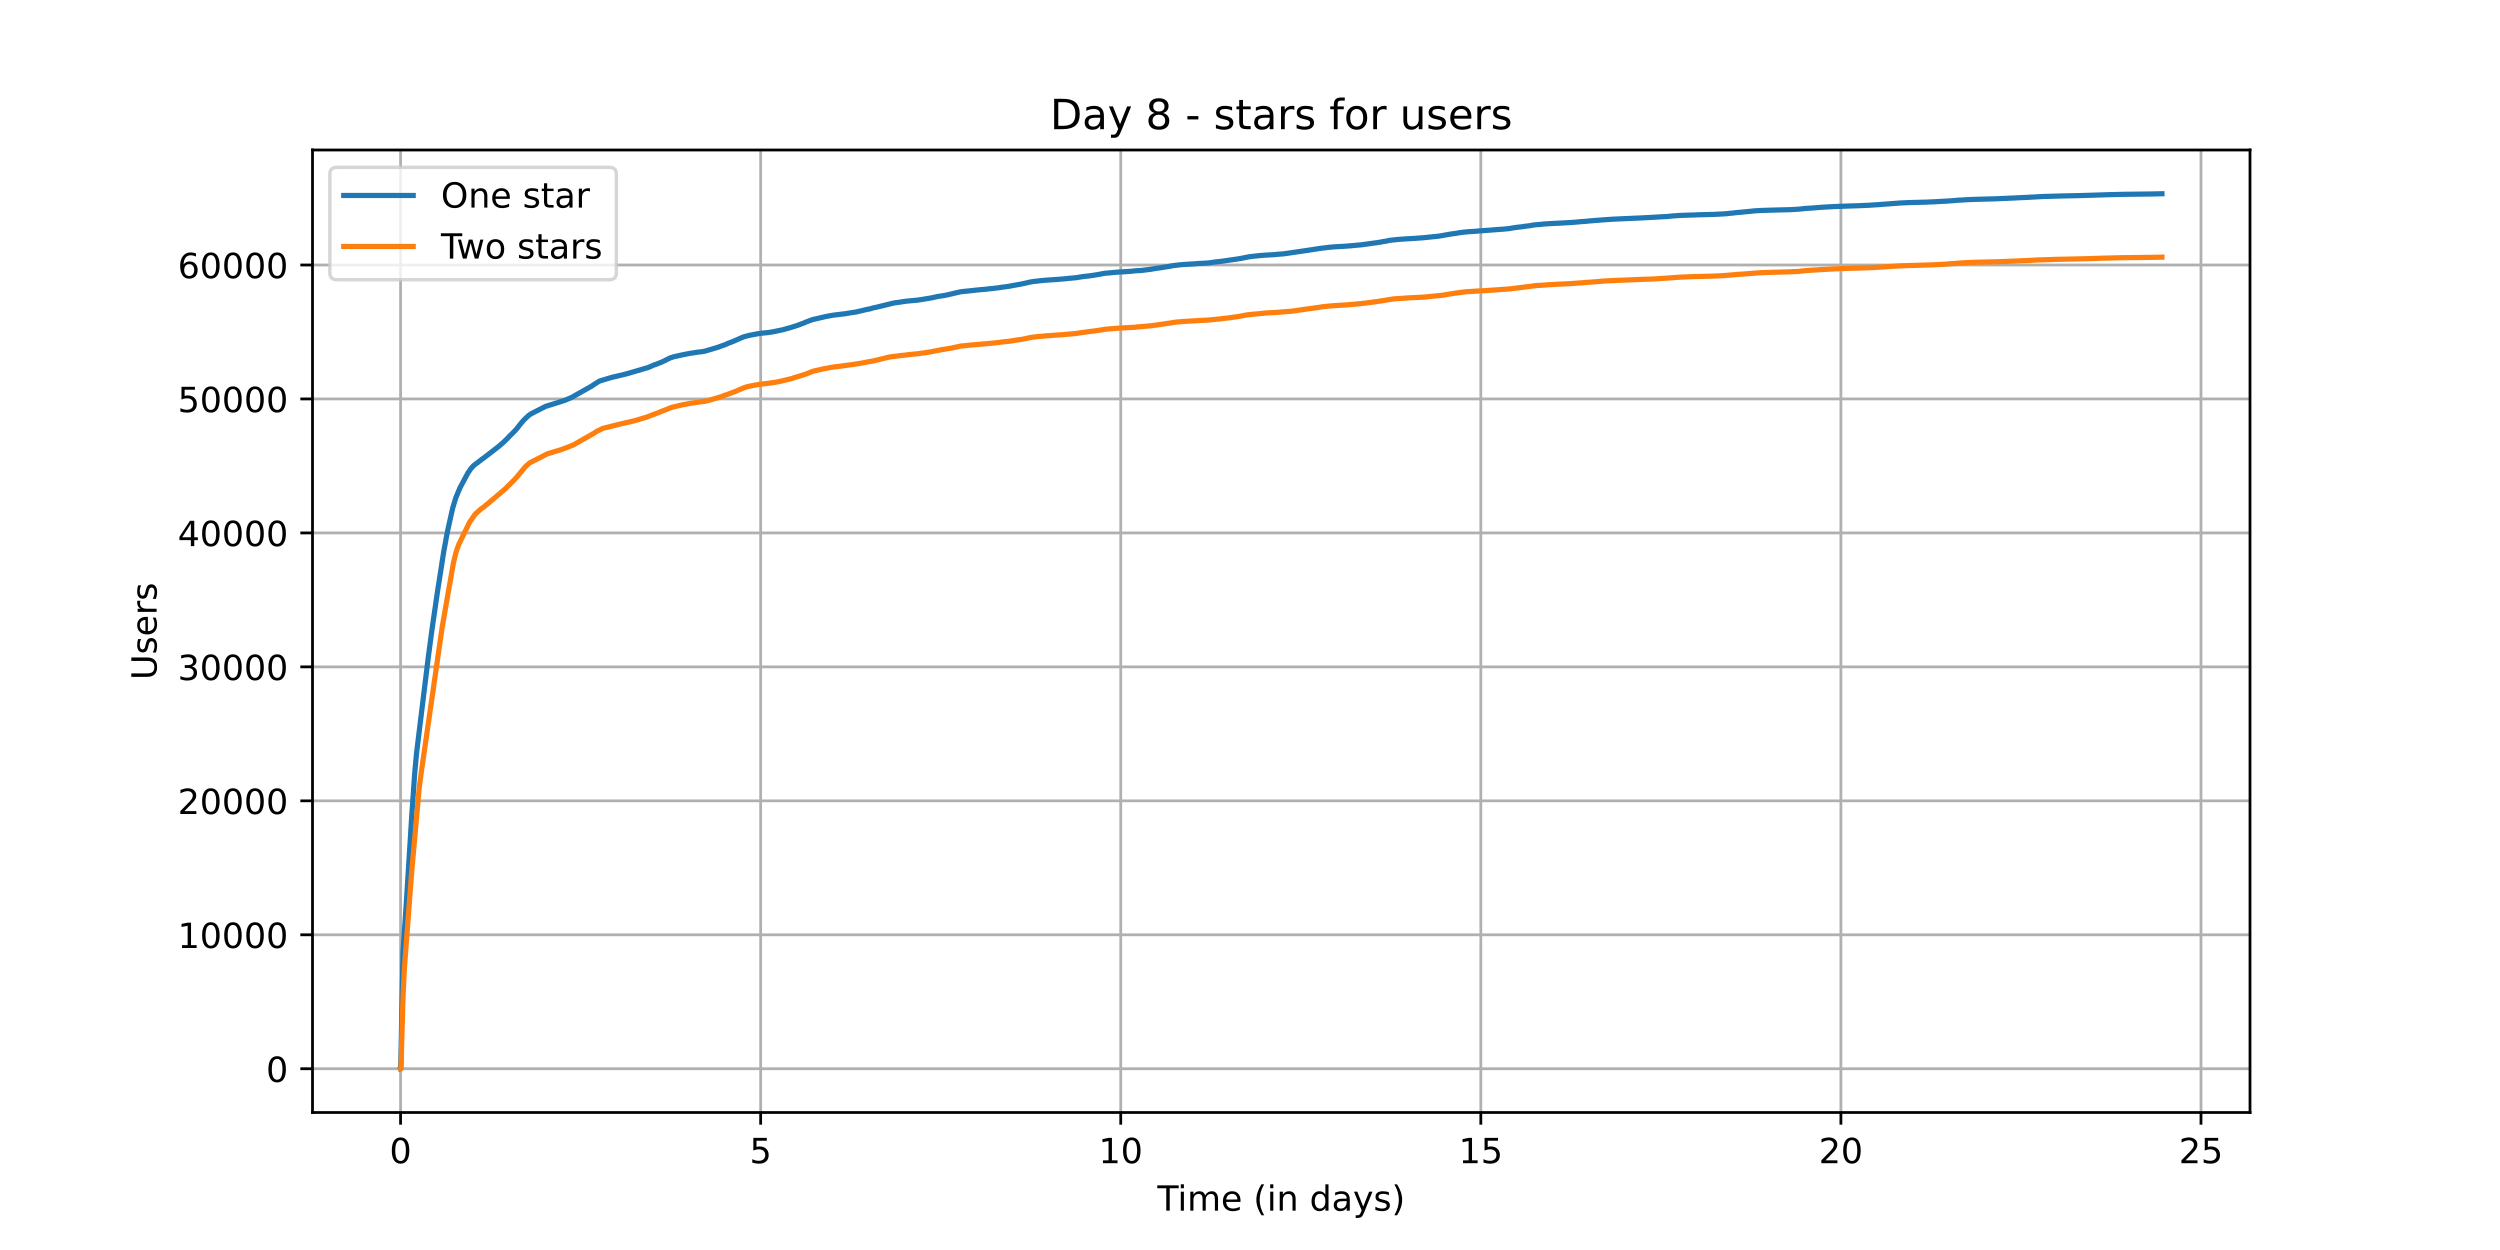 <?xml version="1.0" encoding="utf-8" standalone="no"?>
<!DOCTYPE svg PUBLIC "-//W3C//DTD SVG 1.1//EN"
  "http://www.w3.org/Graphics/SVG/1.1/DTD/svg11.dtd">
<!-- Created with matplotlib (https://matplotlib.org/) -->
<svg height="360pt" version="1.1" viewBox="0 0 720 360" width="720pt" xmlns="http://www.w3.org/2000/svg" xmlns:xlink="http://www.w3.org/1999/xlink">
 <defs>
  <style type="text/css">*{stroke-linecap:butt;stroke-linejoin:round;}</style>
 </defs>
 <g id="figure_1">
  <g id="patch_1">
   <path d="M 0 360 
L 720 360 
L 720 0 
L 0 0 
z
" style="fill:#ffffff;"/>
  </g>
  <g id="axes_1">
   <g id="patch_2">
    <path d="M 90 320.4 
L 648 320.4 
L 648 43.2 
L 90 43.2 
z
" style="fill:#ffffff;"/>
   </g>
   <g id="matplotlib.axis_1">
    <g id="xtick_1">
     <g id="line2d_1">
      <path clip-path="url(#p00023daae4)" d="M 115.364 320.4 
L 115.364 43.2 
" style="fill:none;stroke:#b0b0b0;stroke-linecap:square;stroke-width:0.8;"/>
     </g>
     <g id="line2d_2">
      <defs>
       <path d="M 0 0 
L 0 3.5 
" id="mf39b6db8c7" style="stroke:#000000;stroke-width:0.8;"/>
      </defs>
      <g>
       <use style="stroke:#000000;stroke-width:0.8;" x="115.364" xlink:href="#mf39b6db8c7" y="320.4"/>
      </g>
     </g>
     <g id="text_1">
      <!-- 0 -->
      <g transform="translate(112.182 334.998)scale(0.1 -0.1)">
       <defs>
        <path d="M 31.781 66.406 
Q 24.172 66.406 20.328 58.906 
Q 16.5 51.422 16.5 36.375 
Q 16.5 21.391 20.328 13.891 
Q 24.172 6.391 31.781 6.391 
Q 39.453 6.391 43.281 13.891 
Q 47.125 21.391 47.125 36.375 
Q 47.125 51.422 43.281 58.906 
Q 39.453 66.406 31.781 66.406 
z
M 31.781 74.219 
Q 44.047 74.219 50.516 64.516 
Q 56.984 54.828 56.984 36.375 
Q 56.984 17.969 50.516 8.266 
Q 44.047 -1.422 31.781 -1.422 
Q 19.531 -1.422 13.062 8.266 
Q 6.594 17.969 6.594 36.375 
Q 6.594 54.828 13.062 64.516 
Q 19.531 74.219 31.781 74.219 
z
" id="DejaVuSans-48"/>
       </defs>
       <use xlink:href="#DejaVuSans-48"/>
      </g>
     </g>
    </g>
    <g id="xtick_2">
     <g id="line2d_3">
      <path clip-path="url(#p00023daae4)" d="M 219.068 320.4 
L 219.068 43.2 
" style="fill:none;stroke:#b0b0b0;stroke-linecap:square;stroke-width:0.8;"/>
     </g>
     <g id="line2d_4">
      <g>
       <use style="stroke:#000000;stroke-width:0.8;" x="219.068" xlink:href="#mf39b6db8c7" y="320.4"/>
      </g>
     </g>
     <g id="text_2">
      <!-- 5 -->
      <g transform="translate(215.886 334.998)scale(0.1 -0.1)">
       <defs>
        <path d="M 10.797 72.906 
L 49.516 72.906 
L 49.516 64.594 
L 19.828 64.594 
L 19.828 46.734 
Q 21.969 47.469 24.109 47.828 
Q 26.266 48.188 28.422 48.188 
Q 40.625 48.188 47.75 41.5 
Q 54.891 34.812 54.891 23.391 
Q 54.891 11.625 47.562 5.094 
Q 40.234 -1.422 26.906 -1.422 
Q 22.312 -1.422 17.547 -0.641 
Q 12.797 0.141 7.719 1.703 
L 7.719 11.625 
Q 12.109 9.234 16.797 8.062 
Q 21.484 6.891 26.703 6.891 
Q 35.156 6.891 40.078 11.328 
Q 45.016 15.766 45.016 23.391 
Q 45.016 31 40.078 35.438 
Q 35.156 39.891 26.703 39.891 
Q 22.75 39.891 18.812 39.016 
Q 14.891 38.141 10.797 36.281 
z
" id="DejaVuSans-53"/>
       </defs>
       <use xlink:href="#DejaVuSans-53"/>
      </g>
     </g>
    </g>
    <g id="xtick_3">
     <g id="line2d_5">
      <path clip-path="url(#p00023daae4)" d="M 322.771 320.4 
L 322.771 43.2 
" style="fill:none;stroke:#b0b0b0;stroke-linecap:square;stroke-width:0.8;"/>
     </g>
     <g id="line2d_6">
      <g>
       <use style="stroke:#000000;stroke-width:0.8;" x="322.771" xlink:href="#mf39b6db8c7" y="320.4"/>
      </g>
     </g>
     <g id="text_3">
      <!-- 10 -->
      <g transform="translate(316.409 334.998)scale(0.1 -0.1)">
       <defs>
        <path d="M 12.406 8.297 
L 28.516 8.297 
L 28.516 63.922 
L 10.984 60.406 
L 10.984 69.391 
L 28.422 72.906 
L 38.281 72.906 
L 38.281 8.297 
L 54.391 8.297 
L 54.391 0 
L 12.406 0 
z
" id="DejaVuSans-49"/>
       </defs>
       <use xlink:href="#DejaVuSans-49"/>
       <use x="63.623" xlink:href="#DejaVuSans-48"/>
      </g>
     </g>
    </g>
    <g id="xtick_4">
     <g id="line2d_7">
      <path clip-path="url(#p00023daae4)" d="M 426.475 320.4 
L 426.475 43.2 
" style="fill:none;stroke:#b0b0b0;stroke-linecap:square;stroke-width:0.8;"/>
     </g>
     <g id="line2d_8">
      <g>
       <use style="stroke:#000000;stroke-width:0.8;" x="426.475" xlink:href="#mf39b6db8c7" y="320.4"/>
      </g>
     </g>
     <g id="text_4">
      <!-- 15 -->
      <g transform="translate(420.113 334.998)scale(0.1 -0.1)">
       <use xlink:href="#DejaVuSans-49"/>
       <use x="63.623" xlink:href="#DejaVuSans-53"/>
      </g>
     </g>
    </g>
    <g id="xtick_5">
     <g id="line2d_9">
      <path clip-path="url(#p00023daae4)" d="M 530.179 320.4 
L 530.179 43.2 
" style="fill:none;stroke:#b0b0b0;stroke-linecap:square;stroke-width:0.8;"/>
     </g>
     <g id="line2d_10">
      <g>
       <use style="stroke:#000000;stroke-width:0.8;" x="530.179" xlink:href="#mf39b6db8c7" y="320.4"/>
      </g>
     </g>
     <g id="text_5">
      <!-- 20 -->
      <g transform="translate(523.817 334.998)scale(0.1 -0.1)">
       <defs>
        <path d="M 19.188 8.297 
L 53.609 8.297 
L 53.609 0 
L 7.328 0 
L 7.328 8.297 
Q 12.938 14.109 22.625 23.891 
Q 32.328 33.688 34.812 36.531 
Q 39.547 41.844 41.422 45.531 
Q 43.312 49.219 43.312 52.781 
Q 43.312 58.594 39.234 62.25 
Q 35.156 65.922 28.609 65.922 
Q 23.969 65.922 18.812 64.312 
Q 13.672 62.703 7.812 59.422 
L 7.812 69.391 
Q 13.766 71.781 18.938 73 
Q 24.125 74.219 28.422 74.219 
Q 39.75 74.219 46.484 68.547 
Q 53.219 62.891 53.219 53.422 
Q 53.219 48.922 51.531 44.891 
Q 49.859 40.875 45.406 35.406 
Q 44.188 33.984 37.641 27.219 
Q 31.109 20.453 19.188 8.297 
z
" id="DejaVuSans-50"/>
       </defs>
       <use xlink:href="#DejaVuSans-50"/>
       <use x="63.623" xlink:href="#DejaVuSans-48"/>
      </g>
     </g>
    </g>
    <g id="xtick_6">
     <g id="line2d_11">
      <path clip-path="url(#p00023daae4)" d="M 633.883 320.4 
L 633.883 43.2 
" style="fill:none;stroke:#b0b0b0;stroke-linecap:square;stroke-width:0.8;"/>
     </g>
     <g id="line2d_12">
      <g>
       <use style="stroke:#000000;stroke-width:0.8;" x="633.883" xlink:href="#mf39b6db8c7" y="320.4"/>
      </g>
     </g>
     <g id="text_6">
      <!-- 25 -->
      <g transform="translate(627.521 334.998)scale(0.1 -0.1)">
       <use xlink:href="#DejaVuSans-50"/>
       <use x="63.623" xlink:href="#DejaVuSans-53"/>
      </g>
     </g>
    </g>
    <g id="text_7">
     <!-- Time (in days) -->
     <g transform="translate(333.327 348.677)scale(0.1 -0.1)">
      <defs>
       <path d="M -0.297 72.906 
L 61.375 72.906 
L 61.375 64.594 
L 35.5 64.594 
L 35.5 0 
L 25.594 0 
L 25.594 64.594 
L -0.297 64.594 
z
" id="DejaVuSans-84"/>
       <path d="M 9.422 54.688 
L 18.406 54.688 
L 18.406 0 
L 9.422 0 
z
M 9.422 75.984 
L 18.406 75.984 
L 18.406 64.594 
L 9.422 64.594 
z
" id="DejaVuSans-105"/>
       <path d="M 52 44.188 
Q 55.375 50.25 60.062 53.125 
Q 64.75 56 71.094 56 
Q 79.641 56 84.281 50.016 
Q 88.922 44.047 88.922 33.016 
L 88.922 0 
L 79.891 0 
L 79.891 32.719 
Q 79.891 40.578 77.094 44.375 
Q 74.312 48.188 68.609 48.188 
Q 61.625 48.188 57.562 43.547 
Q 53.516 38.922 53.516 30.906 
L 53.516 0 
L 44.484 0 
L 44.484 32.719 
Q 44.484 40.625 41.703 44.406 
Q 38.922 48.188 33.109 48.188 
Q 26.219 48.188 22.156 43.531 
Q 18.109 38.875 18.109 30.906 
L 18.109 0 
L 9.078 0 
L 9.078 54.688 
L 18.109 54.688 
L 18.109 46.188 
Q 21.188 51.219 25.484 53.609 
Q 29.781 56 35.688 56 
Q 41.656 56 45.828 52.969 
Q 50 49.953 52 44.188 
z
" id="DejaVuSans-109"/>
       <path d="M 56.203 29.594 
L 56.203 25.203 
L 14.891 25.203 
Q 15.484 15.922 20.484 11.062 
Q 25.484 6.203 34.422 6.203 
Q 39.594 6.203 44.453 7.469 
Q 49.312 8.734 54.109 11.281 
L 54.109 2.781 
Q 49.266 0.734 44.188 -0.344 
Q 39.109 -1.422 33.891 -1.422 
Q 20.797 -1.422 13.156 6.188 
Q 5.516 13.812 5.516 26.812 
Q 5.516 40.234 12.766 48.109 
Q 20.016 56 32.328 56 
Q 43.359 56 49.781 48.891 
Q 56.203 41.797 56.203 29.594 
z
M 47.219 32.234 
Q 47.125 39.594 43.094 43.984 
Q 39.062 48.391 32.422 48.391 
Q 24.906 48.391 20.391 44.141 
Q 15.875 39.891 15.188 32.172 
z
" id="DejaVuSans-101"/>
       <path id="DejaVuSans-32"/>
       <path d="M 31 75.875 
Q 24.469 64.656 21.281 53.656 
Q 18.109 42.672 18.109 31.391 
Q 18.109 20.125 21.312 9.062 
Q 24.516 -2 31 -13.188 
L 23.188 -13.188 
Q 15.875 -1.703 12.234 9.375 
Q 8.594 20.453 8.594 31.391 
Q 8.594 42.281 12.203 53.312 
Q 15.828 64.359 23.188 75.875 
z
" id="DejaVuSans-40"/>
       <path d="M 54.891 33.016 
L 54.891 0 
L 45.906 0 
L 45.906 32.719 
Q 45.906 40.484 42.875 44.328 
Q 39.844 48.188 33.797 48.188 
Q 26.516 48.188 22.312 43.547 
Q 18.109 38.922 18.109 30.906 
L 18.109 0 
L 9.078 0 
L 9.078 54.688 
L 18.109 54.688 
L 18.109 46.188 
Q 21.344 51.125 25.703 53.562 
Q 30.078 56 35.797 56 
Q 45.219 56 50.047 50.172 
Q 54.891 44.344 54.891 33.016 
z
" id="DejaVuSans-110"/>
       <path d="M 45.406 46.391 
L 45.406 75.984 
L 54.391 75.984 
L 54.391 0 
L 45.406 0 
L 45.406 8.203 
Q 42.578 3.328 38.25 0.953 
Q 33.938 -1.422 27.875 -1.422 
Q 17.969 -1.422 11.734 6.484 
Q 5.516 14.406 5.516 27.297 
Q 5.516 40.188 11.734 48.094 
Q 17.969 56 27.875 56 
Q 33.938 56 38.25 53.625 
Q 42.578 51.266 45.406 46.391 
z
M 14.797 27.297 
Q 14.797 17.391 18.875 11.75 
Q 22.953 6.109 30.078 6.109 
Q 37.203 6.109 41.297 11.75 
Q 45.406 17.391 45.406 27.297 
Q 45.406 37.203 41.297 42.844 
Q 37.203 48.484 30.078 48.484 
Q 22.953 48.484 18.875 42.844 
Q 14.797 37.203 14.797 27.297 
z
" id="DejaVuSans-100"/>
       <path d="M 34.281 27.484 
Q 23.391 27.484 19.188 25 
Q 14.984 22.516 14.984 16.5 
Q 14.984 11.719 18.141 8.906 
Q 21.297 6.109 26.703 6.109 
Q 34.188 6.109 38.703 11.406 
Q 43.219 16.703 43.219 25.484 
L 43.219 27.484 
z
M 52.203 31.203 
L 52.203 0 
L 43.219 0 
L 43.219 8.297 
Q 40.141 3.328 35.547 0.953 
Q 30.953 -1.422 24.312 -1.422 
Q 15.922 -1.422 10.953 3.297 
Q 6 8.016 6 15.922 
Q 6 25.141 12.172 29.828 
Q 18.359 34.516 30.609 34.516 
L 43.219 34.516 
L 43.219 35.406 
Q 43.219 41.609 39.141 45 
Q 35.062 48.391 27.688 48.391 
Q 23 48.391 18.547 47.266 
Q 14.109 46.141 10.016 43.891 
L 10.016 52.203 
Q 14.938 54.109 19.578 55.047 
Q 24.219 56 28.609 56 
Q 40.484 56 46.344 49.844 
Q 52.203 43.703 52.203 31.203 
z
" id="DejaVuSans-97"/>
       <path d="M 32.172 -5.078 
Q 28.375 -14.844 24.75 -17.812 
Q 21.141 -20.797 15.094 -20.797 
L 7.906 -20.797 
L 7.906 -13.281 
L 13.188 -13.281 
Q 16.891 -13.281 18.938 -11.516 
Q 21 -9.766 23.484 -3.219 
L 25.094 0.875 
L 2.984 54.688 
L 12.5 54.688 
L 29.594 11.922 
L 46.688 54.688 
L 56.203 54.688 
z
" id="DejaVuSans-121"/>
       <path d="M 44.281 53.078 
L 44.281 44.578 
Q 40.484 46.531 36.375 47.5 
Q 32.281 48.484 27.875 48.484 
Q 21.188 48.484 17.844 46.438 
Q 14.5 44.391 14.5 40.281 
Q 14.5 37.156 16.891 35.375 
Q 19.281 33.594 26.516 31.984 
L 29.594 31.297 
Q 39.156 29.25 43.188 25.516 
Q 47.219 21.781 47.219 15.094 
Q 47.219 7.469 41.188 3.016 
Q 35.156 -1.422 24.609 -1.422 
Q 20.219 -1.422 15.453 -0.562 
Q 10.688 0.297 5.422 2 
L 5.422 11.281 
Q 10.406 8.688 15.234 7.391 
Q 20.062 6.109 24.812 6.109 
Q 31.156 6.109 34.562 8.281 
Q 37.984 10.453 37.984 14.406 
Q 37.984 18.062 35.516 20.016 
Q 33.062 21.969 24.703 23.781 
L 21.578 24.516 
Q 13.234 26.266 9.516 29.906 
Q 5.812 33.547 5.812 39.891 
Q 5.812 47.609 11.281 51.797 
Q 16.75 56 26.812 56 
Q 31.781 56 36.172 55.266 
Q 40.578 54.547 44.281 53.078 
z
" id="DejaVuSans-115"/>
       <path d="M 8.016 75.875 
L 15.828 75.875 
Q 23.141 64.359 26.781 53.312 
Q 30.422 42.281 30.422 31.391 
Q 30.422 20.453 26.781 9.375 
Q 23.141 -1.703 15.828 -13.188 
L 8.016 -13.188 
Q 14.5 -2 17.703 9.062 
Q 20.906 20.125 20.906 31.391 
Q 20.906 42.672 17.703 53.656 
Q 14.5 64.656 8.016 75.875 
z
" id="DejaVuSans-41"/>
      </defs>
      <use xlink:href="#DejaVuSans-84"/>
      <use x="57.959" xlink:href="#DejaVuSans-105"/>
      <use x="85.742" xlink:href="#DejaVuSans-109"/>
      <use x="183.154" xlink:href="#DejaVuSans-101"/>
      <use x="244.678" xlink:href="#DejaVuSans-32"/>
      <use x="276.465" xlink:href="#DejaVuSans-40"/>
      <use x="315.479" xlink:href="#DejaVuSans-105"/>
      <use x="343.262" xlink:href="#DejaVuSans-110"/>
      <use x="406.641" xlink:href="#DejaVuSans-32"/>
      <use x="438.428" xlink:href="#DejaVuSans-100"/>
      <use x="501.904" xlink:href="#DejaVuSans-97"/>
      <use x="563.184" xlink:href="#DejaVuSans-121"/>
      <use x="622.363" xlink:href="#DejaVuSans-115"/>
      <use x="674.463" xlink:href="#DejaVuSans-41"/>
     </g>
    </g>
   </g>
   <g id="matplotlib.axis_2">
    <g id="ytick_1">
     <g id="line2d_13">
      <path clip-path="url(#p00023daae4)" d="M 90 307.8 
L 648 307.8 
" style="fill:none;stroke:#b0b0b0;stroke-linecap:square;stroke-width:0.8;"/>
     </g>
     <g id="line2d_14">
      <defs>
       <path d="M 0 0 
L -3.5 0 
" id="m3566e1f6f7" style="stroke:#000000;stroke-width:0.8;"/>
      </defs>
      <g>
       <use style="stroke:#000000;stroke-width:0.8;" x="90" xlink:href="#m3566e1f6f7" y="307.8"/>
      </g>
     </g>
     <g id="text_8">
      <!-- 0 -->
      <g transform="translate(76.638 311.599)scale(0.1 -0.1)">
       <use xlink:href="#DejaVuSans-48"/>
      </g>
     </g>
    </g>
    <g id="ytick_2">
     <g id="line2d_15">
      <path clip-path="url(#p00023daae4)" d="M 90 269.22 
L 648 269.22 
" style="fill:none;stroke:#b0b0b0;stroke-linecap:square;stroke-width:0.8;"/>
     </g>
     <g id="line2d_16">
      <g>
       <use style="stroke:#000000;stroke-width:0.8;" x="90" xlink:href="#m3566e1f6f7" y="269.22"/>
      </g>
     </g>
     <g id="text_9">
      <!-- 10000 -->
      <g transform="translate(51.188 273.019)scale(0.1 -0.1)">
       <use xlink:href="#DejaVuSans-49"/>
       <use x="63.623" xlink:href="#DejaVuSans-48"/>
       <use x="127.246" xlink:href="#DejaVuSans-48"/>
       <use x="190.869" xlink:href="#DejaVuSans-48"/>
       <use x="254.492" xlink:href="#DejaVuSans-48"/>
      </g>
     </g>
    </g>
    <g id="ytick_3">
     <g id="line2d_17">
      <path clip-path="url(#p00023daae4)" d="M 90 230.639 
L 648 230.639 
" style="fill:none;stroke:#b0b0b0;stroke-linecap:square;stroke-width:0.8;"/>
     </g>
     <g id="line2d_18">
      <g>
       <use style="stroke:#000000;stroke-width:0.8;" x="90" xlink:href="#m3566e1f6f7" y="230.639"/>
      </g>
     </g>
     <g id="text_10">
      <!-- 20000 -->
      <g transform="translate(51.188 234.438)scale(0.1 -0.1)">
       <use xlink:href="#DejaVuSans-50"/>
       <use x="63.623" xlink:href="#DejaVuSans-48"/>
       <use x="127.246" xlink:href="#DejaVuSans-48"/>
       <use x="190.869" xlink:href="#DejaVuSans-48"/>
       <use x="254.492" xlink:href="#DejaVuSans-48"/>
      </g>
     </g>
    </g>
    <g id="ytick_4">
     <g id="line2d_19">
      <path clip-path="url(#p00023daae4)" d="M 90 192.059 
L 648 192.059 
" style="fill:none;stroke:#b0b0b0;stroke-linecap:square;stroke-width:0.8;"/>
     </g>
     <g id="line2d_20">
      <g>
       <use style="stroke:#000000;stroke-width:0.8;" x="90" xlink:href="#m3566e1f6f7" y="192.059"/>
      </g>
     </g>
     <g id="text_11">
      <!-- 30000 -->
      <g transform="translate(51.188 195.858)scale(0.1 -0.1)">
       <defs>
        <path d="M 40.578 39.312 
Q 47.656 37.797 51.625 33 
Q 55.609 28.219 55.609 21.188 
Q 55.609 10.406 48.188 4.484 
Q 40.766 -1.422 27.094 -1.422 
Q 22.516 -1.422 17.656 -0.516 
Q 12.797 0.391 7.625 2.203 
L 7.625 11.719 
Q 11.719 9.328 16.594 8.109 
Q 21.484 6.891 26.812 6.891 
Q 36.078 6.891 40.938 10.547 
Q 45.797 14.203 45.797 21.188 
Q 45.797 27.641 41.281 31.266 
Q 36.766 34.906 28.719 34.906 
L 20.219 34.906 
L 20.219 43.016 
L 29.109 43.016 
Q 36.375 43.016 40.234 45.922 
Q 44.094 48.828 44.094 54.297 
Q 44.094 59.906 40.109 62.906 
Q 36.141 65.922 28.719 65.922 
Q 24.656 65.922 20.016 65.031 
Q 15.375 64.156 9.812 62.312 
L 9.812 71.094 
Q 15.438 72.656 20.344 73.438 
Q 25.25 74.219 29.594 74.219 
Q 40.828 74.219 47.359 69.109 
Q 53.906 64.016 53.906 55.328 
Q 53.906 49.266 50.438 45.094 
Q 46.969 40.922 40.578 39.312 
z
" id="DejaVuSans-51"/>
       </defs>
       <use xlink:href="#DejaVuSans-51"/>
       <use x="63.623" xlink:href="#DejaVuSans-48"/>
       <use x="127.246" xlink:href="#DejaVuSans-48"/>
       <use x="190.869" xlink:href="#DejaVuSans-48"/>
       <use x="254.492" xlink:href="#DejaVuSans-48"/>
      </g>
     </g>
    </g>
    <g id="ytick_5">
     <g id="line2d_21">
      <path clip-path="url(#p00023daae4)" d="M 90 153.478 
L 648 153.478 
" style="fill:none;stroke:#b0b0b0;stroke-linecap:square;stroke-width:0.8;"/>
     </g>
     <g id="line2d_22">
      <g>
       <use style="stroke:#000000;stroke-width:0.8;" x="90" xlink:href="#m3566e1f6f7" y="153.478"/>
      </g>
     </g>
     <g id="text_12">
      <!-- 40000 -->
      <g transform="translate(51.188 157.277)scale(0.1 -0.1)">
       <defs>
        <path d="M 37.797 64.312 
L 12.891 25.391 
L 37.797 25.391 
z
M 35.203 72.906 
L 47.609 72.906 
L 47.609 25.391 
L 58.016 25.391 
L 58.016 17.188 
L 47.609 17.188 
L 47.609 0 
L 37.797 0 
L 37.797 17.188 
L 4.891 17.188 
L 4.891 26.703 
z
" id="DejaVuSans-52"/>
       </defs>
       <use xlink:href="#DejaVuSans-52"/>
       <use x="63.623" xlink:href="#DejaVuSans-48"/>
       <use x="127.246" xlink:href="#DejaVuSans-48"/>
       <use x="190.869" xlink:href="#DejaVuSans-48"/>
       <use x="254.492" xlink:href="#DejaVuSans-48"/>
      </g>
     </g>
    </g>
    <g id="ytick_6">
     <g id="line2d_23">
      <path clip-path="url(#p00023daae4)" d="M 90 114.898 
L 648 114.898 
" style="fill:none;stroke:#b0b0b0;stroke-linecap:square;stroke-width:0.8;"/>
     </g>
     <g id="line2d_24">
      <g>
       <use style="stroke:#000000;stroke-width:0.8;" x="90" xlink:href="#m3566e1f6f7" y="114.898"/>
      </g>
     </g>
     <g id="text_13">
      <!-- 50000 -->
      <g transform="translate(51.188 118.697)scale(0.1 -0.1)">
       <use xlink:href="#DejaVuSans-53"/>
       <use x="63.623" xlink:href="#DejaVuSans-48"/>
       <use x="127.246" xlink:href="#DejaVuSans-48"/>
       <use x="190.869" xlink:href="#DejaVuSans-48"/>
       <use x="254.492" xlink:href="#DejaVuSans-48"/>
      </g>
     </g>
    </g>
    <g id="ytick_7">
     <g id="line2d_25">
      <path clip-path="url(#p00023daae4)" d="M 90 76.317 
L 648 76.317 
" style="fill:none;stroke:#b0b0b0;stroke-linecap:square;stroke-width:0.8;"/>
     </g>
     <g id="line2d_26">
      <g>
       <use style="stroke:#000000;stroke-width:0.8;" x="90" xlink:href="#m3566e1f6f7" y="76.317"/>
      </g>
     </g>
     <g id="text_14">
      <!-- 60000 -->
      <g transform="translate(51.188 80.116)scale(0.1 -0.1)">
       <defs>
        <path d="M 33.016 40.375 
Q 26.375 40.375 22.484 35.828 
Q 18.609 31.297 18.609 23.391 
Q 18.609 15.531 22.484 10.953 
Q 26.375 6.391 33.016 6.391 
Q 39.656 6.391 43.531 10.953 
Q 47.406 15.531 47.406 23.391 
Q 47.406 31.297 43.531 35.828 
Q 39.656 40.375 33.016 40.375 
z
M 52.594 71.297 
L 52.594 62.312 
Q 48.875 64.062 45.094 64.984 
Q 41.312 65.922 37.594 65.922 
Q 27.828 65.922 22.672 59.328 
Q 17.531 52.734 16.797 39.406 
Q 19.672 43.656 24.016 45.922 
Q 28.375 48.188 33.594 48.188 
Q 44.578 48.188 50.953 41.516 
Q 57.328 34.859 57.328 23.391 
Q 57.328 12.156 50.688 5.359 
Q 44.047 -1.422 33.016 -1.422 
Q 20.359 -1.422 13.672 8.266 
Q 6.984 17.969 6.984 36.375 
Q 6.984 53.656 15.188 63.938 
Q 23.391 74.219 37.203 74.219 
Q 40.922 74.219 44.703 73.484 
Q 48.484 72.75 52.594 71.297 
z
" id="DejaVuSans-54"/>
       </defs>
       <use xlink:href="#DejaVuSans-54"/>
       <use x="63.623" xlink:href="#DejaVuSans-48"/>
       <use x="127.246" xlink:href="#DejaVuSans-48"/>
       <use x="190.869" xlink:href="#DejaVuSans-48"/>
       <use x="254.492" xlink:href="#DejaVuSans-48"/>
      </g>
     </g>
    </g>
    <g id="text_15">
     <!-- Users -->
     <g transform="translate(45.108 195.801)rotate(-90)scale(0.1 -0.1)">
      <defs>
       <path d="M 8.688 72.906 
L 18.609 72.906 
L 18.609 28.609 
Q 18.609 16.891 22.844 11.734 
Q 27.094 6.594 36.625 6.594 
Q 46.094 6.594 50.344 11.734 
Q 54.594 16.891 54.594 28.609 
L 54.594 72.906 
L 64.5 72.906 
L 64.5 27.391 
Q 64.5 13.141 57.438 5.859 
Q 50.391 -1.422 36.625 -1.422 
Q 22.797 -1.422 15.734 5.859 
Q 8.688 13.141 8.688 27.391 
z
" id="DejaVuSans-85"/>
       <path d="M 41.109 46.297 
Q 39.594 47.172 37.812 47.578 
Q 36.031 48 33.891 48 
Q 26.266 48 22.188 43.047 
Q 18.109 38.094 18.109 28.812 
L 18.109 0 
L 9.078 0 
L 9.078 54.688 
L 18.109 54.688 
L 18.109 46.188 
Q 20.953 51.172 25.484 53.578 
Q 30.031 56 36.531 56 
Q 37.453 56 38.578 55.875 
Q 39.703 55.766 41.062 55.516 
z
" id="DejaVuSans-114"/>
      </defs>
      <use xlink:href="#DejaVuSans-85"/>
      <use x="73.193" xlink:href="#DejaVuSans-115"/>
      <use x="125.293" xlink:href="#DejaVuSans-101"/>
      <use x="186.816" xlink:href="#DejaVuSans-114"/>
      <use x="227.93" xlink:href="#DejaVuSans-115"/>
     </g>
    </g>
   </g>
   <g id="line2d_27">
    <path clip-path="url(#p00023daae4)" d="M 115.364 307.8 
L 115.39 307.792 
L 115.418 307.21 
L 116.075 273.996 
L 117.06 259.478 
L 118.534 235.736 
L 119.407 223.081 
L 119.949 217.039 
L 123.29 189.74 
L 123.704 186.619 
L 124.289 182.174 
L 124.875 178.104 
L 125.275 175.342 
L 125.86 171.325 
L 126.146 169.35 
L 126.374 167.969 
L 127.759 159.084 
L 128.188 156.754 
L 128.759 153.625 
L 129.101 152.016 
L 130.357 146.399 
L 131.243 143.443 
L 132.428 140.596 
L 132.714 140.033 
L 133.085 139.358 
L 133.385 138.794 
L 133.456 138.648 
L 133.856 137.888 
L 134.013 137.621 
L 134.77 136.186 
L 134.984 135.882 
L 135.212 135.569 
L 135.612 134.967 
L 136.354 134.142 
L 136.554 133.976 
L 139.152 131.993 
L 139.866 131.479 
L 143.306 128.81 
L 143.82 128.405 
L 144.22 128.046 
L 144.977 127.405 
L 145.234 127.147 
L 145.491 126.892 
L 145.948 126.46 
L 146.548 125.827 
L 146.905 125.442 
L 147.076 125.291 
L 147.318 125.06 
L 148.047 124.334 
L 148.703 123.621 
L 149.004 123.239 
L 149.946 122.05 
L 151.002 120.804 
L 151.131 120.716 
L 151.331 120.515 
L 152.23 119.689 
L 152.459 119.516 
L 152.873 119.226 
L 153.273 119.01 
L 153.544 118.871 
L 157.17 117.02 
L 160.49 116.001 
L 161.077 115.812 
L 162.819 115.237 
L 163.162 115.094 
L 163.39 114.986 
L 163.618 114.894 
L 163.904 114.786 
L 164.089 114.689 
L 164.404 114.581 
L 170.103 111.367 
L 170.275 111.279 
L 170.475 111.163 
L 170.689 110.993 
L 171.561 110.422 
L 171.889 110.222 
L 172.604 109.778 
L 172.889 109.682 
L 173.103 109.612 
L 176.046 108.717 
L 176.217 108.69 
L 176.617 108.582 
L 179.686 107.861 
L 180.086 107.752 
L 180.5 107.652 
L 186.27 105.966 
L 186.527 105.893 
L 186.855 105.785 
L 187.098 105.681 
L 187.312 105.577 
L 188.568 105.025 
L 188.925 104.925 
L 189.225 104.824 
L 189.467 104.716 
L 190.395 104.354 
L 190.638 104.249 
L 193.194 103.003 
L 193.608 102.895 
L 193.936 102.768 
L 196.393 102.224 
L 196.935 102.12 
L 197.292 102.046 
L 197.791 101.942 
L 198.134 101.881 
L 198.676 101.773 
L 199.647 101.626 
L 200.346 101.522 
L 200.703 101.452 
L 201.659 101.344 
L 202.517 101.229 
L 203.031 101.12 
L 203.488 100.997 
L 207 99.944 
L 207.271 99.813 
L 208.698 99.323 
L 209.041 99.18 
L 209.298 99.072 
L 209.583 98.921 
L 209.911 98.794 
L 210.211 98.686 
L 211.21 98.3 
L 212.352 97.803 
L 212.994 97.521 
L 213.408 97.328 
L 214.236 97 
L 214.607 96.892 
L 215.036 96.788 
L 215.449 96.68 
L 215.664 96.603 
L 217.005 96.356 
L 217.59 96.252 
L 217.862 96.171 
L 218.747 96.047 
L 219.519 95.939 
L 220.118 95.889 
L 221.16 95.781 
L 222.116 95.634 
L 222.787 95.526 
L 224.672 95.125 
L 225.2 95.021 
L 225.557 94.951 
L 225.828 94.843 
L 226.213 94.755 
L 226.599 94.647 
L 227.098 94.5 
L 227.541 94.392 
L 229.854 93.651 
L 230.225 93.489 
L 231.367 93.073 
L 231.709 92.938 
L 232.309 92.664 
L 232.523 92.59 
L 233.708 92.158 
L 234.007 92.05 
L 237.233 91.298 
L 237.69 91.19 
L 237.919 91.144 
L 239.232 90.901 
L 239.817 90.792 
L 240.117 90.754 
L 240.987 90.646 
L 241.758 90.553 
L 242.572 90.445 
L 243.129 90.407 
L 243.671 90.303 
L 243.971 90.264 
L 244.613 90.16 
L 244.856 90.106 
L 245.827 89.959 
L 246.54 89.851 
L 249.868 89.072 
L 250.525 88.964 
L 251.067 88.79 
L 251.424 88.69 
L 251.667 88.632 
L 252.252 88.524 
L 252.495 88.466 
L 257.435 87.255 
L 258.206 87.147 
L 258.492 87.116 
L 259.405 86.985 
L 260.062 86.877 
L 260.262 86.85 
L 261.019 86.745 
L 261.304 86.711 
L 262.447 86.603 
L 263.105 86.541 
L 264.234 86.437 
L 264.534 86.398 
L 265.518 86.244 
L 266.189 86.136 
L 267.36 85.931 
L 268.074 85.823 
L 270.1 85.384 
L 270.771 85.275 
L 271.713 85.137 
L 272.342 85.029 
L 272.742 84.936 
L 273.241 84.832 
L 273.484 84.77 
L 276.397 84.091 
L 276.968 83.991 
L 277.168 83.968 
L 278.296 83.86 
L 278.939 83.798 
L 279.952 83.69 
L 280.723 83.593 
L 281.822 83.485 
L 282.479 83.42 
L 283.778 83.312 
L 284.591 83.204 
L 285.804 83.096 
L 286.589 82.995 
L 287.546 82.887 
L 288.559 82.725 
L 289.416 82.617 
L 290.273 82.498 
L 290.901 82.39 
L 291.244 82.328 
L 291.8 82.22 
L 293.085 81.988 
L 293.728 81.88 
L 295.414 81.533 
L 295.813 81.429 
L 296.27 81.309 
L 297.541 81.078 
L 298.555 80.974 
L 298.869 80.927 
L 299.868 80.819 
L 300.539 80.75 
L 301.881 80.642 
L 302.409 80.611 
L 304.18 80.503 
L 304.823 80.441 
L 306.193 80.333 
L 306.836 80.275 
L 307.764 80.167 
L 308.321 80.129 
L 309.519 80.021 
L 310.276 79.932 
L 310.776 79.824 
L 311.075 79.789 
L 312.103 79.627 
L 313.088 79.519 
L 313.759 79.45 
L 314.502 79.342 
L 315.544 79.176 
L 316.201 79.068 
L 317.529 78.821 
L 318.087 78.713 
L 318.386 78.678 
L 318.929 78.644 
L 320.142 78.535 
L 320.841 78.458 
L 322.212 78.35 
L 322.725 78.323 
L 324.41 78.223 
L 324.595 78.208 
L 326.051 78.1 
L 326.865 77.995 
L 328.735 77.887 
L 329.035 77.845 
L 329.962 77.737 
L 330.719 77.644 
L 331.49 77.54 
L 331.832 77.478 
L 332.474 77.374 
L 332.803 77.32 
L 333.573 77.212 
L 334.558 77.062 
L 335.159 76.954 
L 336.001 76.838 
L 336.63 76.73 
L 337.929 76.491 
L 338.872 76.383 
L 339.657 76.282 
L 340.914 76.174 
L 341.47 76.136 
L 343.355 76.028 
L 343.94 75.985 
L 345.353 75.877 
L 345.61 75.862 
L 347.823 75.754 
L 348.622 75.65 
L 349.35 75.542 
L 350.192 75.426 
L 351.206 75.318 
L 351.948 75.229 
L 352.776 75.121 
L 353.818 74.951 
L 354.66 74.843 
L 355.617 74.701 
L 356.345 74.593 
L 357.458 74.404 
L 358.015 74.295 
L 359.571 73.983 
L 360.355 73.875 
L 361.098 73.79 
L 362.111 73.682 
L 362.411 73.643 
L 363.71 73.535 
L 364.281 73.493 
L 366.122 73.385 
L 366.622 73.366 
L 367.735 73.258 
L 368.363 73.204 
L 369.79 73.096 
L 377.984 71.888 
L 379.041 71.714 
L 379.769 71.606 
L 380.725 71.464 
L 381.738 71.356 
L 382.595 71.236 
L 383.808 71.128 
L 384.35 71.097 
L 385.892 70.989 
L 386.363 70.974 
L 388.047 70.866 
L 388.661 70.812 
L 389.918 70.704 
L 390.575 70.638 
L 391.845 70.53 
L 392.145 70.495 
L 392.944 70.387 
L 393.172 70.345 
L 394.015 70.237 
L 394.9 70.113 
L 395.628 70.009 
L 395.927 69.974 
L 396.741 69.866 
L 397.084 69.805 
L 397.726 69.701 
L 398.083 69.627 
L 398.683 69.519 
L 398.997 69.477 
L 399.569 69.369 
L 399.768 69.303 
L 400.425 69.195 
L 401.153 69.114 
L 402.167 69.006 
L 402.824 68.941 
L 404.409 68.832 
L 405.008 68.786 
L 407.006 68.678 
L 407.549 68.643 
L 408.99 68.535 
L 409.519 68.505 
L 410.646 68.397 
L 411.345 68.319 
L 412.416 68.211 
L 412.701 68.18 
L 413.957 68.072 
L 414.985 67.907 
L 415.613 67.799 
L 416.898 67.567 
L 417.498 67.459 
L 417.826 67.405 
L 418.569 67.297 
L 419.325 67.204 
L 419.854 67.104 
L 420.068 67.062 
L 420.867 66.954 
L 421.653 66.857 
L 422.738 66.749 
L 423.28 66.714 
L 425.051 66.606 
L 425.779 66.525 
L 427.206 66.421 
L 427.492 66.394 
L 429.047 66.286 
L 429.632 66.244 
L 430.931 66.136 
L 431.531 66.089 
L 433.084 65.985 
L 433.384 65.947 
L 434.612 65.839 
L 435.882 65.607 
L 436.681 65.499 
L 437.452 65.403 
L 438.408 65.299 
L 438.765 65.229 
L 439.565 65.121 
L 440.322 65.032 
L 440.978 64.928 
L 441.207 64.882 
L 441.949 64.774 
L 442.635 64.704 
L 444.006 64.596 
L 444.334 64.546 
L 444.962 64.492 
L 446.704 64.384 
L 447.218 64.357 
L 449.331 64.253 
L 449.587 64.238 
L 451.657 64.13 
L 452.214 64.091 
L 453.769 63.983 
L 454.041 63.956 
L 455.197 63.848 
L 455.782 63.802 
L 457.252 63.694 
L 457.566 63.647 
L 458.908 63.543 
L 459.208 63.505 
L 460.778 63.396 
L 461.064 63.369 
L 462.506 63.261 
L 463.063 63.227 
L 464.605 63.119 
L 465.105 63.096 
L 467.603 62.988 
L 468.102 62.964 
L 470.557 62.856 
L 471.043 62.837 
L 473.241 62.733 
L 473.498 62.714 
L 475.625 62.609 
L 475.882 62.594 
L 477.68 62.49 
L 477.966 62.463 
L 480.164 62.355 
L 480.821 62.289 
L 481.863 62.181 
L 482.449 62.135 
L 484.348 62.027 
L 484.862 62.004 
L 488.501 61.896 
L 489.058 61.861 
L 493.369 61.753 
L 493.854 61.734 
L 495.895 61.626 
L 496.38 61.606 
L 497.622 61.506 
L 497.851 61.464 
L 499.107 61.356 
L 499.935 61.244 
L 501.149 61.136 
L 501.72 61.093 
L 502.762 60.985 
L 503.404 60.923 
L 504.475 60.815 
L 505.188 60.734 
L 506.929 60.626 
L 507.172 60.615 
L 510.655 60.507 
L 511.112 60.495 
L 515.523 60.387 
L 516.037 60.36 
L 517.907 60.252 
L 518.578 60.183 
L 519.62 60.075 
L 519.92 60.032 
L 521.818 59.924 
L 522.075 59.909 
L 523.26 59.801 
L 523.845 59.758 
L 525.287 59.65 
L 525.816 59.623 
L 527.885 59.515 
L 528.171 59.488 
L 528.613 59.481 
L 531.397 59.373 
L 531.911 59.349 
L 535.48 59.241 
L 536.022 59.211 
L 538.535 59.102 
L 538.806 59.075 
L 540.562 58.967 
L 540.819 58.948 
L 542.233 58.84 
L 542.847 58.79 
L 544.332 58.682 
L 544.932 58.636 
L 546.474 58.528 
L 547.131 58.466 
L 549.558 58.358 
L 550.043 58.339 
L 553.997 58.231 
L 554.44 58.227 
L 556.966 58.119 
L 557.494 58.088 
L 559.336 57.98 
L 559.807 57.964 
L 561.634 57.856 
L 562.262 57.802 
L 563.59 57.694 
L 564.175 57.648 
L 566.175 57.54 
L 566.775 57.494 
L 569.701 57.386 
L 570.158 57.378 
L 574.255 57.27 
L 574.74 57.254 
L 577.396 57.146 
L 577.924 57.116 
L 580.422 57.008 
L 580.95 56.977 
L 583.292 56.869 
L 583.791 56.849 
L 585.733 56.741 
L 586.276 56.707 
L 588.261 56.599 
L 588.746 56.579 
L 592.829 56.471 
L 593.343 56.448 
L 598.524 56.34 
L 598.995 56.325 
L 602.693 56.217 
L 603.178 56.201 
L 606.591 56.093 
L 606.847 56.078 
L 611.602 55.97 
L 612.044 55.962 
L 620.052 55.858 
L 620.295 55.85 
L 622.636 55.8 
L 622.636 55.8 
" style="fill:none;stroke:#1f77b4;stroke-linecap:square;stroke-width:1.5;"/>
   </g>
   <g id="line2d_28">
    <path clip-path="url(#p00023daae4)" d="M 115.364 307.8 
L 115.447 307.727 
L 115.518 306.496 
L 115.704 299.532 
L 116.089 286.658 
L 116.474 278.703 
L 118.548 251.345 
L 120.706 227.221 
L 121.277 222.834 
L 121.434 221.7 
L 127.345 180.619 
L 130.615 161.973 
L 130.729 161.518 
L 131.257 159.354 
L 131.6 158.25 
L 132.128 156.784 
L 132.585 155.855 
L 135.241 150.407 
L 135.469 150.083 
L 136.782 148.177 
L 136.925 148.031 
L 137.867 147.166 
L 138.067 147 
L 138.31 146.746 
L 138.553 146.564 
L 139.309 146.028 
L 140.023 145.411 
L 140.593 144.975 
L 141.407 144.265 
L 141.55 144.172 
L 141.821 143.937 
L 145.691 140.635 
L 146.005 140.264 
L 147.062 139.265 
L 147.333 138.983 
L 148.089 138.227 
L 148.889 137.332 
L 149.103 137.089 
L 150.217 135.719 
L 150.46 135.411 
L 151.388 134.346 
L 151.731 134.034 
L 152.559 133.304 
L 157.656 130.696 
L 160.934 129.705 
L 161.52 129.516 
L 162.776 129.064 
L 162.99 128.987 
L 163.961 128.613 
L 164.962 128.2 
L 165.205 128.092 
L 165.619 127.872 
L 165.948 127.672 
L 171.032 124.778 
L 171.975 124.161 
L 173.704 123.343 
L 179.172 121.993 
L 179.672 121.885 
L 182.827 121.151 
L 183.183 121.043 
L 186.499 120.052 
L 186.77 119.909 
L 187.084 119.801 
L 188.068 119.419 
L 188.739 119.184 
L 189.681 118.817 
L 190.667 118.405 
L 191.78 117.992 
L 192.094 117.876 
L 192.323 117.768 
L 193.08 117.455 
L 193.323 117.351 
L 196.649 116.557 
L 197.335 116.449 
L 198.848 116.151 
L 199.633 116.047 
L 199.961 115.997 
L 200.889 115.858 
L 201.602 115.758 
L 201.816 115.719 
L 202.703 115.611 
L 203.031 115.557 
L 203.645 115.449 
L 207.713 114.249 
L 208.013 114.145 
L 208.57 113.883 
L 209.083 113.732 
L 210.282 113.3 
L 210.596 113.188 
L 210.868 113.08 
L 211.91 112.683 
L 213.166 112.131 
L 213.423 112.023 
L 213.78 111.869 
L 214.036 111.765 
L 214.807 111.475 
L 215.221 111.371 
L 215.592 111.298 
L 215.992 111.19 
L 217.362 110.932 
L 217.947 110.823 
L 218.904 110.677 
L 219.762 110.569 
L 220.461 110.492 
L 221.289 110.384 
L 222.188 110.252 
L 223.002 110.144 
L 224.229 109.925 
L 224.7 109.817 
L 227.926 109.053 
L 228.255 108.952 
L 228.512 108.837 
L 231.952 107.791 
L 232.309 107.637 
L 232.637 107.533 
L 232.894 107.409 
L 233.865 107.035 
L 234.122 106.915 
L 236.962 106.267 
L 237.49 106.159 
L 238.604 105.97 
L 239.046 105.866 
L 239.36 105.816 
L 240.031 105.708 
L 240.373 105.65 
L 241.373 105.542 
L 242.129 105.453 
L 242.829 105.345 
L 243.6 105.252 
L 244.342 105.144 
L 245.184 105.029 
L 246.012 104.925 
L 246.398 104.844 
L 247.241 104.735 
L 247.613 104.658 
L 248.212 104.554 
L 248.526 104.508 
L 250.139 104.18 
L 250.853 104.072 
L 251.196 104.006 
L 251.738 103.898 
L 255.893 102.88 
L 256.536 102.772 
L 257.407 102.648 
L 258.435 102.54 
L 259.391 102.394 
L 260.633 102.286 
L 261.504 102.162 
L 262.519 102.054 
L 263.204 101.985 
L 264.32 101.877 
L 265.276 101.73 
L 266.275 101.622 
L 267.403 101.433 
L 268.088 101.325 
L 269.786 100.982 
L 270.358 100.877 
L 270.729 100.8 
L 271.271 100.692 
L 272.185 100.561 
L 272.742 100.453 
L 273.741 100.295 
L 274.284 100.187 
L 276.597 99.681 
L 277.711 99.573 
L 278.325 99.519 
L 279.21 99.411 
L 279.795 99.365 
L 281.023 99.257 
L 281.622 99.211 
L 282.564 99.107 
L 282.807 99.095 
L 284.092 98.987 
L 284.691 98.937 
L 285.69 98.837 
L 285.89 98.81 
L 287.046 98.701 
L 287.86 98.597 
L 288.66 98.489 
L 289.374 98.408 
L 290.458 98.3 
L 291.386 98.165 
L 291.986 98.061 
L 292.3 98.019 
L 293.271 97.872 
L 294.157 97.764 
L 296.056 97.367 
L 296.484 97.262 
L 296.641 97.232 
L 297.313 97.124 
L 298.126 97.016 
L 299.226 96.911 
L 299.511 96.88 
L 300.725 96.776 
L 301.025 96.738 
L 301.581 96.703 
L 303.166 96.599 
L 303.465 96.556 
L 305.094 96.448 
L 305.623 96.421 
L 306.793 96.313 
L 307.393 96.263 
L 308.677 96.155 
L 309.248 96.113 
L 310.205 96.005 
L 310.447 95.947 
L 311.204 95.847 
L 311.375 95.823 
L 311.718 95.766 
L 312.589 95.646 
L 313.359 95.538 
L 314.13 95.441 
L 315.03 95.337 
L 315.344 95.295 
L 316.015 95.187 
L 316.916 95.056 
L 317.572 94.948 
L 318.572 94.789 
L 319.999 94.681 
L 320.599 94.631 
L 321.926 94.523 
L 322.469 94.489 
L 324.424 94.38 
L 324.952 94.35 
L 327.036 94.242 
L 327.407 94.164 
L 328.92 94.056 
L 329.177 94.041 
L 329.877 93.964 
L 331.047 93.856 
L 331.675 93.798 
L 332.403 93.69 
L 333.217 93.586 
L 333.945 93.478 
L 334.873 93.343 
L 335.63 93.239 
L 335.987 93.173 
L 336.73 93.069 
L 337.044 93.022 
L 337.729 92.914 
L 338.072 92.849 
L 338.944 92.741 
L 339.457 92.714 
L 340.485 92.61 
L 340.757 92.583 
L 342.712 92.475 
L 342.969 92.459 
L 344.782 92.351 
L 345.353 92.309 
L 347.651 92.201 
L 348.279 92.147 
L 349.493 92.039 
L 350.206 91.961 
L 351.334 91.861 
L 351.505 91.834 
L 352.219 91.726 
L 352.904 91.653 
L 353.932 91.545 
L 354.889 91.398 
L 355.759 91.29 
L 356.816 91.117 
L 357.444 91.012 
L 357.801 90.943 
L 358.371 90.835 
L 358.757 90.75 
L 359.456 90.642 
L 360.141 90.573 
L 361.255 90.465 
L 361.883 90.411 
L 363.139 90.303 
L 363.967 90.195 
L 365.38 90.086 
L 365.623 90.075 
L 367.835 89.967 
L 368.506 89.901 
L 369.819 89.793 
L 370.447 89.739 
L 371.946 89.631 
L 372.26 89.585 
L 373.116 89.477 
L 374.101 89.323 
L 374.886 89.222 
L 375.115 89.172 
L 376.014 89.045 
L 376.856 88.937 
L 377.056 88.91 
L 377.884 88.798 
L 378.641 88.69 
L 378.926 88.655 
L 379.697 88.547 
L 380.796 88.362 
L 381.81 88.258 
L 382.124 88.211 
L 383.194 88.107 
L 383.437 88.096 
L 384.893 87.988 
L 385.15 87.968 
L 386.948 87.86 
L 387.448 87.837 
L 388.747 87.733 
L 389.046 87.698 
L 390.218 87.59 
L 390.846 87.536 
L 391.988 87.436 
L 392.216 87.386 
L 393.372 87.278 
L 394.229 87.158 
L 395.085 87.05 
L 395.385 87.012 
L 396.184 86.904 
L 397.212 86.742 
L 397.94 86.634 
L 398.954 86.471 
L 399.626 86.367 
L 399.854 86.321 
L 400.925 86.147 
L 401.91 86.039 
L 402.481 86.001 
L 404.166 85.897 
L 404.466 85.858 
L 406.393 85.75 
L 406.921 85.723 
L 409.262 85.619 
L 409.519 85.6 
L 410.932 85.492 
L 411.645 85.414 
L 412.63 85.314 
L 412.844 85.279 
L 414.343 85.171 
L 415.199 85.052 
L 415.956 84.951 
L 416.199 84.897 
L 416.798 84.793 
L 417.027 84.743 
L 417.783 84.639 
L 418.112 84.585 
L 418.854 84.477 
L 419.097 84.423 
L 419.925 84.315 
L 420.768 84.203 
L 421.596 84.095 
L 422.295 84.018 
L 424.194 83.91 
L 424.48 83.879 
L 426.321 83.771 
L 426.778 83.759 
L 428.548 83.651 
L 429.204 83.59 
L 430.96 83.481 
L 431.545 83.439 
L 432.873 83.331 
L 433.398 83.3 
L 434.997 83.192 
L 435.939 83.053 
L 436.752 82.945 
L 437.409 82.883 
L 438.323 82.775 
L 439.293 82.625 
L 440.421 82.517 
L 441.378 82.374 
L 442.264 82.27 
L 442.464 82.247 
L 444.148 82.139 
L 444.691 82.108 
L 445.933 82 
L 446.418 81.981 
L 448.189 81.873 
L 448.674 81.853 
L 451.115 81.745 
L 451.643 81.715 
L 453.313 81.606 
L 453.941 81.552 
L 455.725 81.444 
L 456.41 81.371 
L 458.009 81.263 
L 458.608 81.217 
L 460.008 81.109 
L 460.293 81.078 
L 460.95 81.016 
L 462.506 80.908 
L 463.063 80.873 
L 465.219 80.765 
L 465.719 80.746 
L 468.802 80.638 
L 469.358 80.603 
L 471.928 80.499 
L 472.199 80.476 
L 475.71 80.368 
L 476.267 80.333 
L 478.18 80.225 
L 478.465 80.198 
L 480.078 80.094 
L 480.335 80.079 
L 481.82 79.971 
L 482.377 79.936 
L 483.734 79.828 
L 484.262 79.797 
L 487.046 79.689 
L 487.559 79.662 
L 492.184 79.554 
L 492.641 79.542 
L 495.438 79.434 
L 495.981 79.404 
L 497.451 79.299 
L 497.751 79.261 
L 499.093 79.153 
L 499.835 79.068 
L 501.406 78.96 
L 501.934 78.933 
L 503.404 78.825 
L 504.061 78.763 
L 505.459 78.659 
L 505.745 78.632 
L 507.443 78.524 
L 507.914 78.512 
L 511.026 78.404 
L 511.483 78.393 
L 515.537 78.285 
L 515.794 78.269 
L 517.993 78.165 
L 518.264 78.138 
L 519.135 78.03 
L 519.82 77.957 
L 521.319 77.853 
L 521.604 77.826 
L 523.389 77.718 
L 523.988 77.667 
L 525.901 77.559 
L 526.358 77.548 
L 528.214 77.44 
L 528.685 77.428 
L 531.426 77.32 
L 531.911 77.301 
L 535.78 77.193 
L 536.308 77.166 
L 539.491 77.058 
L 540.119 77.004 
L 542.104 76.896 
L 542.647 76.861 
L 544.361 76.753 
L 544.918 76.718 
L 546.56 76.614 
L 546.831 76.595 
L 549.386 76.487 
L 549.872 76.471 
L 553.626 76.363 
L 553.868 76.356 
L 557.109 76.248 
L 557.637 76.221 
L 559.778 76.113 
L 560.335 76.074 
L 561.534 75.966 
L 562.062 75.939 
L 563.69 75.831 
L 564.361 75.765 
L 565.989 75.657 
L 566.546 75.619 
L 569.644 75.511 
L 570.101 75.503 
L 574.711 75.395 
L 575.154 75.387 
L 578.124 75.279 
L 578.638 75.256 
L 581.25 75.148 
L 581.807 75.11 
L 584.634 75.002 
L 585.191 74.963 
L 587.119 74.855 
L 587.561 74.847 
L 591.13 74.739 
L 591.673 74.704 
L 597.24 74.596 
L 597.725 74.581 
L 602.079 74.473 
L 602.55 74.458 
L 605.705 74.349 
L 606.148 74.342 
L 610.531 74.234 
L 610.774 74.222 
L 620.366 74.114 
L 620.623 74.099 
L 622.636 74.06 
L 622.636 74.06 
" style="fill:none;stroke:#ff7f0e;stroke-linecap:square;stroke-width:1.5;"/>
   </g>
   <g id="patch_3">
    <path d="M 90 320.4 
L 90 43.2 
" style="fill:none;stroke:#000000;stroke-linecap:square;stroke-linejoin:miter;stroke-width:0.8;"/>
   </g>
   <g id="patch_4">
    <path d="M 648 320.4 
L 648 43.2 
" style="fill:none;stroke:#000000;stroke-linecap:square;stroke-linejoin:miter;stroke-width:0.8;"/>
   </g>
   <g id="patch_5">
    <path d="M 90 320.4 
L 648 320.4 
" style="fill:none;stroke:#000000;stroke-linecap:square;stroke-linejoin:miter;stroke-width:0.8;"/>
   </g>
   <g id="patch_6">
    <path d="M 90 43.2 
L 648 43.2 
" style="fill:none;stroke:#000000;stroke-linecap:square;stroke-linejoin:miter;stroke-width:0.8;"/>
   </g>
   <g id="text_16">
    <!-- Day 8 - stars for users -->
    <g transform="translate(302.426 37.2)scale(0.12 -0.12)">
     <defs>
      <path d="M 19.672 64.797 
L 19.672 8.109 
L 31.594 8.109 
Q 46.688 8.109 53.688 14.938 
Q 60.688 21.781 60.688 36.531 
Q 60.688 51.172 53.688 57.984 
Q 46.688 64.797 31.594 64.797 
z
M 9.812 72.906 
L 30.078 72.906 
Q 51.266 72.906 61.172 64.094 
Q 71.094 55.281 71.094 36.531 
Q 71.094 17.672 61.125 8.828 
Q 51.172 0 30.078 0 
L 9.812 0 
z
" id="DejaVuSans-68"/>
      <path d="M 31.781 34.625 
Q 24.75 34.625 20.719 30.859 
Q 16.703 27.094 16.703 20.516 
Q 16.703 13.922 20.719 10.156 
Q 24.75 6.391 31.781 6.391 
Q 38.812 6.391 42.859 10.172 
Q 46.922 13.969 46.922 20.516 
Q 46.922 27.094 42.891 30.859 
Q 38.875 34.625 31.781 34.625 
z
M 21.922 38.812 
Q 15.578 40.375 12.031 44.719 
Q 8.5 49.078 8.5 55.328 
Q 8.5 64.062 14.719 69.141 
Q 20.953 74.219 31.781 74.219 
Q 42.672 74.219 48.875 69.141 
Q 55.078 64.062 55.078 55.328 
Q 55.078 49.078 51.531 44.719 
Q 48 40.375 41.703 38.812 
Q 48.828 37.156 52.797 32.312 
Q 56.781 27.484 56.781 20.516 
Q 56.781 9.906 50.312 4.234 
Q 43.844 -1.422 31.781 -1.422 
Q 19.734 -1.422 13.25 4.234 
Q 6.781 9.906 6.781 20.516 
Q 6.781 27.484 10.781 32.312 
Q 14.797 37.156 21.922 38.812 
z
M 18.312 54.391 
Q 18.312 48.734 21.844 45.562 
Q 25.391 42.391 31.781 42.391 
Q 38.141 42.391 41.719 45.562 
Q 45.312 48.734 45.312 54.391 
Q 45.312 60.062 41.719 63.234 
Q 38.141 66.406 31.781 66.406 
Q 25.391 66.406 21.844 63.234 
Q 18.312 60.062 18.312 54.391 
z
" id="DejaVuSans-56"/>
      <path d="M 4.891 31.391 
L 31.203 31.391 
L 31.203 23.391 
L 4.891 23.391 
z
" id="DejaVuSans-45"/>
      <path d="M 18.312 70.219 
L 18.312 54.688 
L 36.812 54.688 
L 36.812 47.703 
L 18.312 47.703 
L 18.312 18.016 
Q 18.312 11.328 20.141 9.422 
Q 21.969 7.516 27.594 7.516 
L 36.812 7.516 
L 36.812 0 
L 27.594 0 
Q 17.188 0 13.234 3.875 
Q 9.281 7.766 9.281 18.016 
L 9.281 47.703 
L 2.688 47.703 
L 2.688 54.688 
L 9.281 54.688 
L 9.281 70.219 
z
" id="DejaVuSans-116"/>
      <path d="M 37.109 75.984 
L 37.109 68.5 
L 28.516 68.5 
Q 23.688 68.5 21.797 66.547 
Q 19.922 64.594 19.922 59.516 
L 19.922 54.688 
L 34.719 54.688 
L 34.719 47.703 
L 19.922 47.703 
L 19.922 0 
L 10.891 0 
L 10.891 47.703 
L 2.297 47.703 
L 2.297 54.688 
L 10.891 54.688 
L 10.891 58.5 
Q 10.891 67.625 15.141 71.797 
Q 19.391 75.984 28.609 75.984 
z
" id="DejaVuSans-102"/>
      <path d="M 30.609 48.391 
Q 23.391 48.391 19.188 42.75 
Q 14.984 37.109 14.984 27.297 
Q 14.984 17.484 19.156 11.844 
Q 23.344 6.203 30.609 6.203 
Q 37.797 6.203 41.984 11.859 
Q 46.188 17.531 46.188 27.297 
Q 46.188 37.016 41.984 42.703 
Q 37.797 48.391 30.609 48.391 
z
M 30.609 56 
Q 42.328 56 49.016 48.375 
Q 55.719 40.766 55.719 27.297 
Q 55.719 13.875 49.016 6.219 
Q 42.328 -1.422 30.609 -1.422 
Q 18.844 -1.422 12.172 6.219 
Q 5.516 13.875 5.516 27.297 
Q 5.516 40.766 12.172 48.375 
Q 18.844 56 30.609 56 
z
" id="DejaVuSans-111"/>
      <path d="M 8.5 21.578 
L 8.5 54.688 
L 17.484 54.688 
L 17.484 21.922 
Q 17.484 14.156 20.5 10.266 
Q 23.531 6.391 29.594 6.391 
Q 36.859 6.391 41.078 11.031 
Q 45.312 15.672 45.312 23.688 
L 45.312 54.688 
L 54.297 54.688 
L 54.297 0 
L 45.312 0 
L 45.312 8.406 
Q 42.047 3.422 37.719 1 
Q 33.406 -1.422 27.688 -1.422 
Q 18.266 -1.422 13.375 4.438 
Q 8.5 10.297 8.5 21.578 
z
M 31.109 56 
z
" id="DejaVuSans-117"/>
     </defs>
     <use xlink:href="#DejaVuSans-68"/>
     <use x="77.002" xlink:href="#DejaVuSans-97"/>
     <use x="138.281" xlink:href="#DejaVuSans-121"/>
     <use x="197.461" xlink:href="#DejaVuSans-32"/>
     <use x="229.248" xlink:href="#DejaVuSans-56"/>
     <use x="292.871" xlink:href="#DejaVuSans-32"/>
     <use x="324.658" xlink:href="#DejaVuSans-45"/>
     <use x="360.742" xlink:href="#DejaVuSans-32"/>
     <use x="392.529" xlink:href="#DejaVuSans-115"/>
     <use x="444.629" xlink:href="#DejaVuSans-116"/>
     <use x="483.838" xlink:href="#DejaVuSans-97"/>
     <use x="545.117" xlink:href="#DejaVuSans-114"/>
     <use x="586.23" xlink:href="#DejaVuSans-115"/>
     <use x="638.33" xlink:href="#DejaVuSans-32"/>
     <use x="670.117" xlink:href="#DejaVuSans-102"/>
     <use x="705.322" xlink:href="#DejaVuSans-111"/>
     <use x="766.504" xlink:href="#DejaVuSans-114"/>
     <use x="807.617" xlink:href="#DejaVuSans-32"/>
     <use x="839.404" xlink:href="#DejaVuSans-117"/>
     <use x="902.783" xlink:href="#DejaVuSans-115"/>
     <use x="954.883" xlink:href="#DejaVuSans-101"/>
     <use x="1016.406" xlink:href="#DejaVuSans-114"/>
     <use x="1057.52" xlink:href="#DejaVuSans-115"/>
    </g>
   </g>
   <g id="legend_1">
    <g id="patch_7">
     <path d="M 97 80.556 
L 175.511 80.556 
Q 177.511 80.556 177.511 78.556 
L 177.511 50.2 
Q 177.511 48.2 175.511 48.2 
L 97 48.2 
Q 95 48.2 95 50.2 
L 95 78.556 
Q 95 80.556 97 80.556 
z
" style="fill:#ffffff;opacity:0.8;stroke:#cccccc;stroke-linejoin:miter;"/>
    </g>
    <g id="line2d_29">
     <path d="M 99 56.298 
L 119 56.298 
" style="fill:none;stroke:#1f77b4;stroke-linecap:square;stroke-width:1.5;"/>
    </g>
    <g id="line2d_30"/>
    <g id="text_17">
     <!-- One star -->
     <g transform="translate(127 59.798)scale(0.1 -0.1)">
      <defs>
       <path d="M 39.406 66.219 
Q 28.656 66.219 22.328 58.203 
Q 16.016 50.203 16.016 36.375 
Q 16.016 22.609 22.328 14.594 
Q 28.656 6.594 39.406 6.594 
Q 50.141 6.594 56.422 14.594 
Q 62.703 22.609 62.703 36.375 
Q 62.703 50.203 56.422 58.203 
Q 50.141 66.219 39.406 66.219 
z
M 39.406 74.219 
Q 54.734 74.219 63.906 63.938 
Q 73.094 53.656 73.094 36.375 
Q 73.094 19.141 63.906 8.859 
Q 54.734 -1.422 39.406 -1.422 
Q 24.031 -1.422 14.812 8.828 
Q 5.609 19.094 5.609 36.375 
Q 5.609 53.656 14.812 63.938 
Q 24.031 74.219 39.406 74.219 
z
" id="DejaVuSans-79"/>
      </defs>
      <use xlink:href="#DejaVuSans-79"/>
      <use x="78.711" xlink:href="#DejaVuSans-110"/>
      <use x="142.09" xlink:href="#DejaVuSans-101"/>
      <use x="203.613" xlink:href="#DejaVuSans-32"/>
      <use x="235.4" xlink:href="#DejaVuSans-115"/>
      <use x="287.5" xlink:href="#DejaVuSans-116"/>
      <use x="326.709" xlink:href="#DejaVuSans-97"/>
      <use x="387.988" xlink:href="#DejaVuSans-114"/>
     </g>
    </g>
    <g id="line2d_31">
     <path d="M 99 70.977 
L 119 70.977 
" style="fill:none;stroke:#ff7f0e;stroke-linecap:square;stroke-width:1.5;"/>
    </g>
    <g id="line2d_32"/>
    <g id="text_18">
     <!-- Two stars -->
     <g transform="translate(127 74.477)scale(0.1 -0.1)">
      <defs>
       <path d="M 4.203 54.688 
L 13.188 54.688 
L 24.422 12.016 
L 35.594 54.688 
L 46.188 54.688 
L 57.422 12.016 
L 68.609 54.688 
L 77.594 54.688 
L 63.281 0 
L 52.688 0 
L 40.922 44.828 
L 29.109 0 
L 18.5 0 
z
" id="DejaVuSans-119"/>
      </defs>
      <use xlink:href="#DejaVuSans-84"/>
      <use x="44.584" xlink:href="#DejaVuSans-119"/>
      <use x="126.371" xlink:href="#DejaVuSans-111"/>
      <use x="187.553" xlink:href="#DejaVuSans-32"/>
      <use x="219.34" xlink:href="#DejaVuSans-115"/>
      <use x="271.439" xlink:href="#DejaVuSans-116"/>
      <use x="310.648" xlink:href="#DejaVuSans-97"/>
      <use x="371.928" xlink:href="#DejaVuSans-114"/>
      <use x="413.041" xlink:href="#DejaVuSans-115"/>
     </g>
    </g>
   </g>
  </g>
 </g>
 <defs>
  <clipPath id="p00023daae4">
   <rect height="277.2" width="558" x="90" y="43.2"/>
  </clipPath>
 </defs>
</svg>
